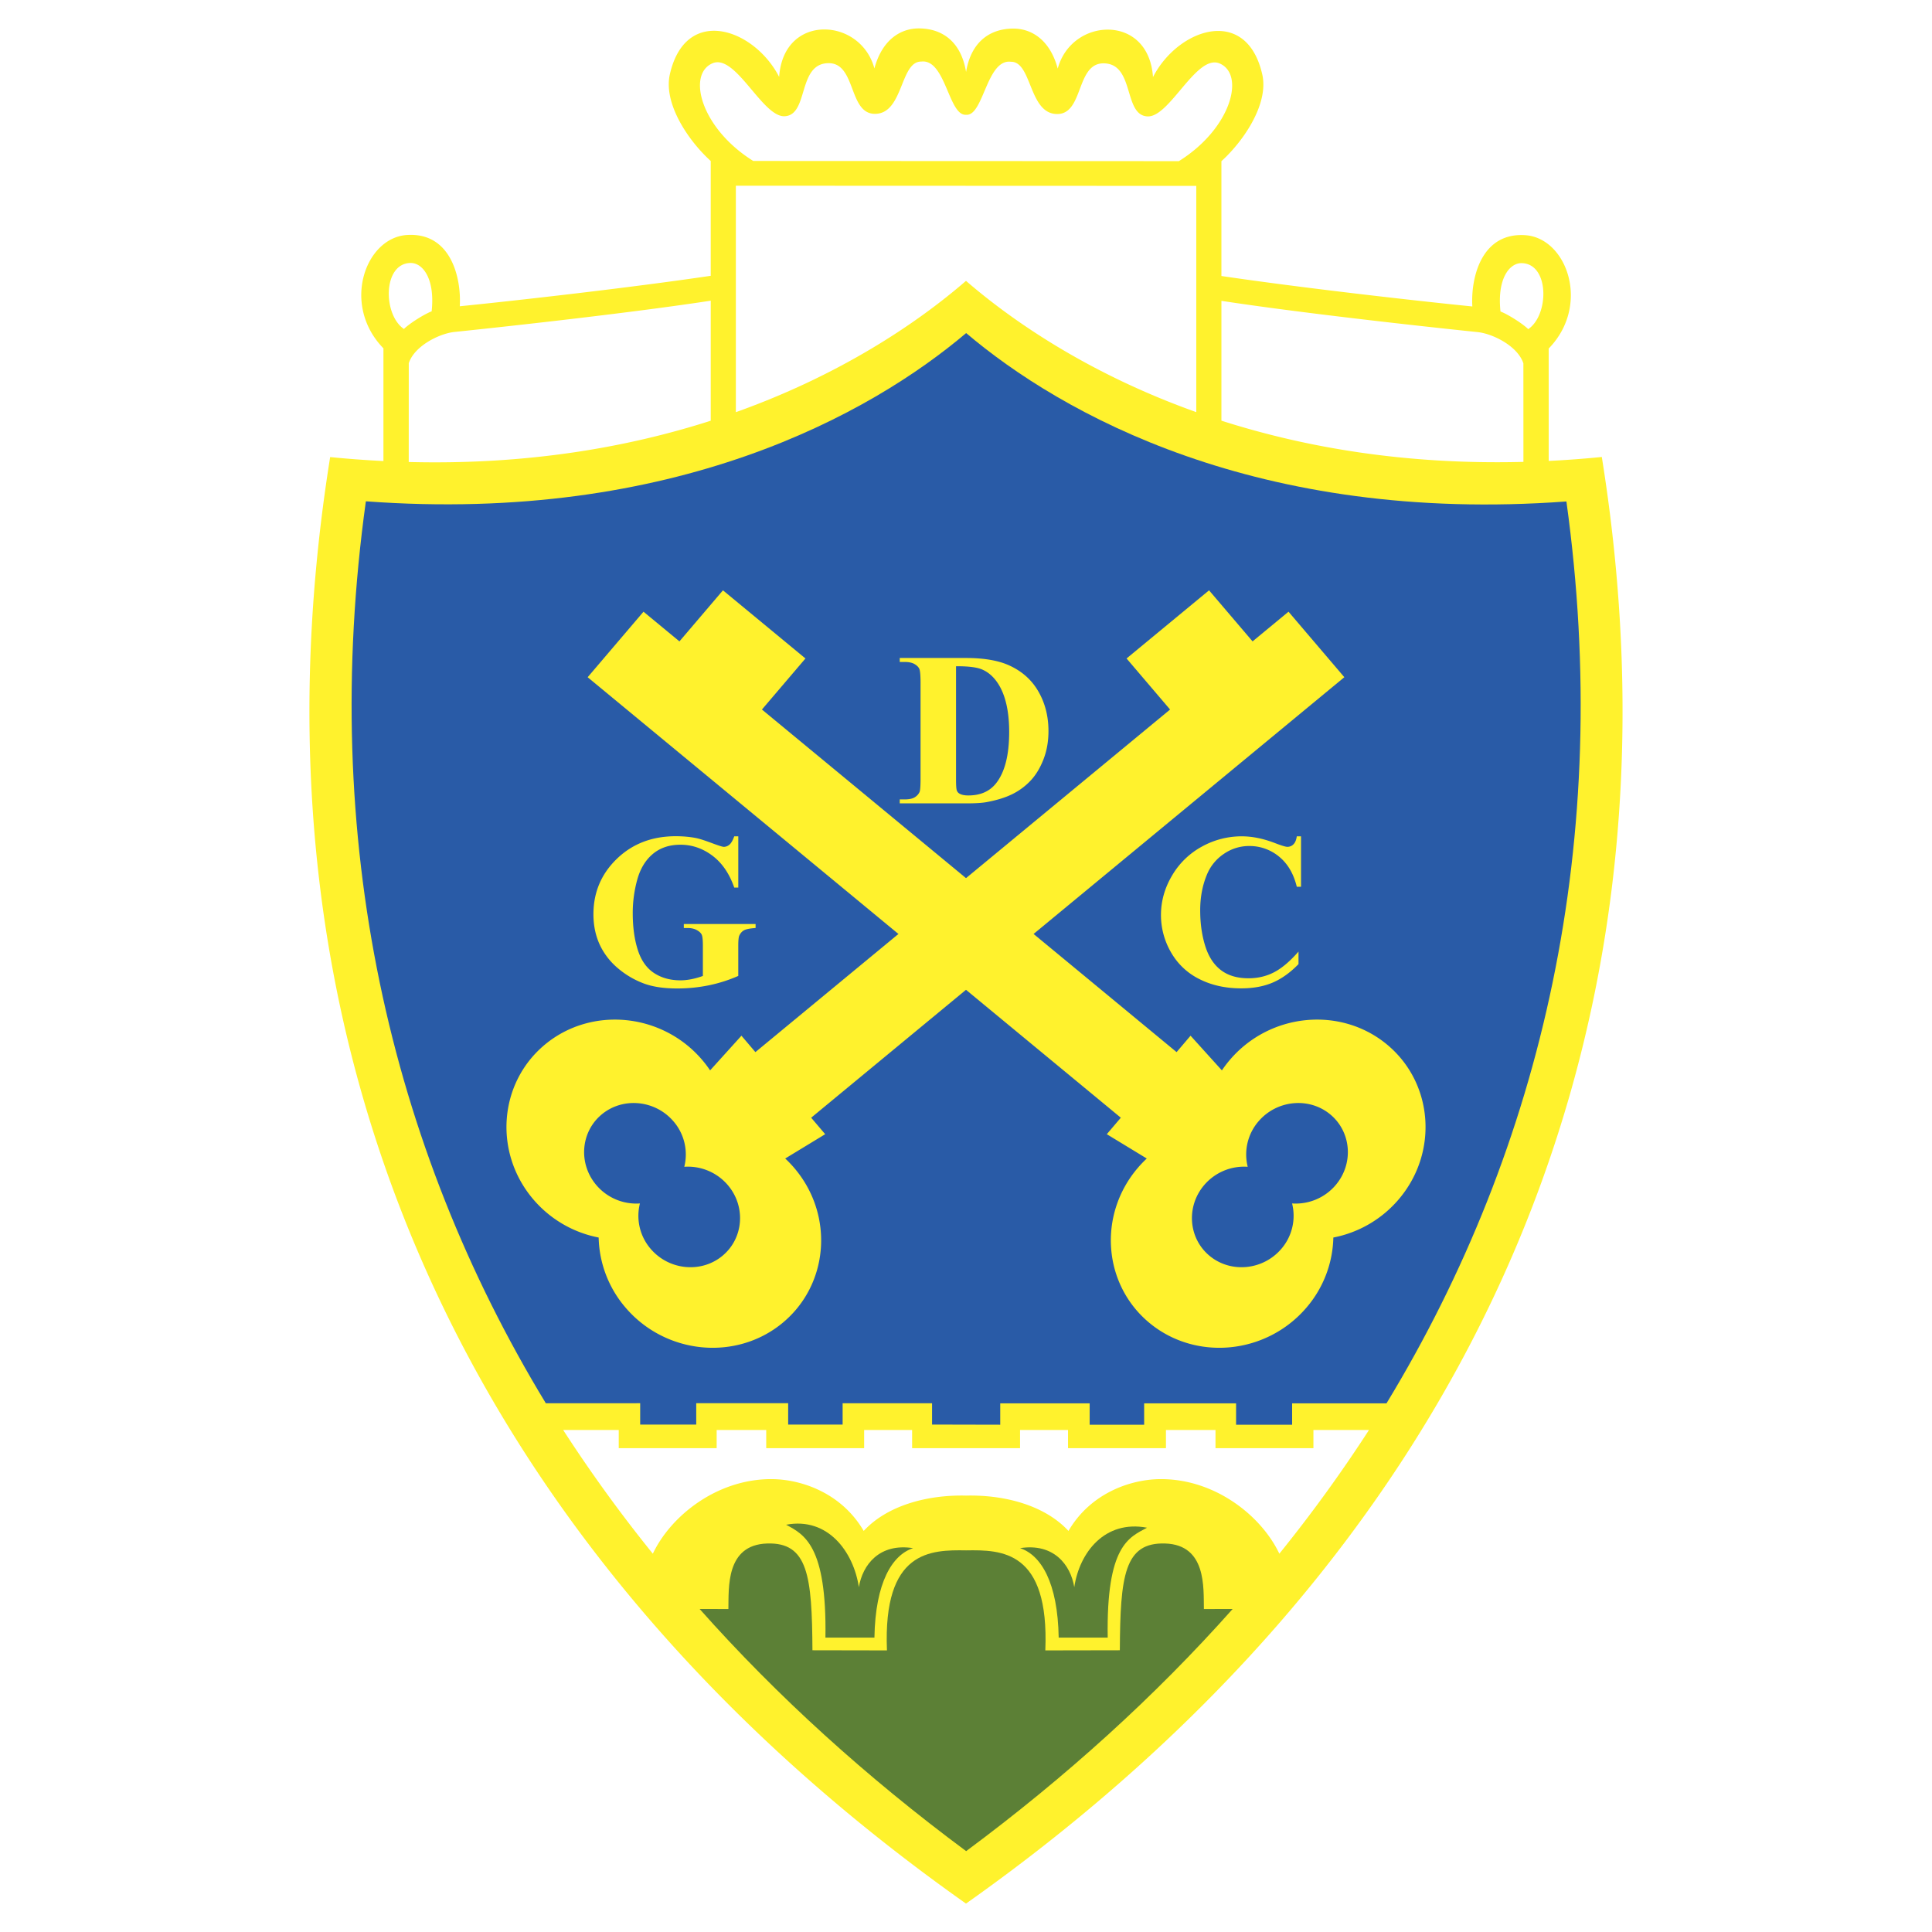 <svg xmlns="http://www.w3.org/2000/svg" width="2500" height="2500" viewBox="0 0 192.756 192.756"><g fill-rule="evenodd" clip-rule="evenodd"><path fill="#fff" d="M0 0h192.756v192.756H0V0z"/><path d="M96.378 189.922C47.99 155.744 23.277 105.975 32.94 45.603c1.807.18 3.578.308 5.315.395l.001-11.243c-4.22-4.335-1.818-11.033 2.336-11.309 4.422-.294 5.448 4.319 5.281 7.11 5.526-.555 16.937-1.84 25.037-3.039V16.063c-2.235-2.023-4.739-5.731-4.079-8.648.686-3.023 2.376-4.287 4.272-4.343 2.438-.071 5.216 1.854 6.632 4.6.226-3.238 2.283-4.704 4.453-4.732 2.17-.028 4.377 1.379 5.051 3.889.776-2.879 2.62-4.003 4.45-3.994 2.353.012 4.205 1.352 4.696 4.348.49-2.979 2.342-4.318 4.696-4.33 1.828-.01 3.674 1.114 4.449 3.993.674-2.51 2.881-3.918 5.051-3.889 2.17.029 4.227 1.494 4.453 4.732 1.416-2.746 4.193-4.67 6.633-4.599 1.895.056 3.586 1.319 4.271 4.343.66 2.917-1.844 6.625-4.078 8.648v11.456c8.1 1.199 19.51 2.484 25.035 3.039-.166-2.792.859-7.405 5.281-7.111 4.154.276 6.557 6.974 2.336 11.31l.002 11.213a106.22 106.22 0 0 0 5.299-.395c9.666 60.372-15.047 110.141-63.435 144.329z" fill="#fff22d"/><path d="M96.386 11.45c1.747.159 2.038-5.585 4.469-5.288 2.096-.031 1.777 5.064 4.504 5.212 2.809.151 1.93-5.11 4.781-5.054 3.094.062 1.916 5.2 4.359 5.294 2.213.084 4.877-6.264 7.182-5.282 2.574 1.098 1.16 6.492-4.064 9.746l-42.464-.018c-5.224-3.254-6.639-8.647-4.064-9.746 2.304-.982 4.968 5.367 7.182 5.283 2.444-.095 1.266-5.232 4.36-5.294 2.851-.057 1.972 5.204 4.781 5.053 2.726-.147 2.407-5.243 4.503-5.212 2.433-.297 2.724 5.447 4.471 5.306zm25.475 30.52c8.402 2.693 18.447 4.415 30.131 4.112l-.004-9.829c-.574-1.748-3.09-2.965-4.547-3.117-6.391-.665-17.982-1.957-25.58-3.121V41.97zm-48.444-.847c10.336-3.69 17.987-8.797 22.961-13.101 4.975 4.3 12.631 9.407 22.975 13.097V18.547l-45.936-.018v22.594zm-32.638 4.971c11.685.301 21.728-1.423 30.131-4.119l.001-11.976c-7.598 1.164-19.19 2.456-25.582 3.121-1.457.152-3.972 1.369-4.546 3.116l-.004 9.858zM40.3 32.821c-2.095-1.412-2.125-6.512.638-6.584 1.238-.032 2.479 1.56 2.128 4.826-.64.235-2.126 1.136-2.766 1.758zm112.171.017c2.096-1.412 2.125-6.512-.639-6.584-1.236-.032-2.479 1.559-2.127 4.826.641.235 2.125 1.136 2.766 1.758zM96.386 149.217c-3.922-.096-7.896 1.01-10.214 3.525-2.196-3.764-6.176-5.152-9.169-5.17-5.419-.031-10.061 3.623-11.87 7.441a144.423 144.423 0 0 1-8.946-12.344h5.545v1.816h9.769v-1.816l4.945.002v1.814h9.769v-1.814h4.787v1.814h10.768v-1.814h4.787v1.814h9.77v-1.814l4.943-.002v1.816h9.77v-1.816h5.545a144.508 144.508 0 0 1-8.945 12.344c-1.811-3.818-6.451-7.473-11.871-7.441-2.992.018-6.973 1.406-9.168 5.17-2.318-2.515-6.294-3.621-10.215-3.525z" fill="#fff"/><path d="M92.992 142.129v-2.127h-8.923v2.127h-5.434V140h-9.172v2.129h-5.592V140l-9.415.002c-15.599-25.684-22.619-56.316-17.953-89.986 30.82 2.271 50.414-8.765 59.89-16.785 9.476 8.036 29.07 19.072 59.888 16.8 4.668 33.67-2.352 64.303-17.951 89.984h-9.414v2.129h-5.592v-2.129h-9.172v2.129h-5.436v-2.129h-8.922v2.129l-6.802-.015z" fill="#295ba7"/><path d="M128.555 61.029l-3.586 2.962-4.342-5.094-8.23 6.799 4.342 5.094-41.372 34.18-1.393-1.637-3.127 3.459a11.047 11.047 0 0 0-.794-1.047c-3.989-4.682-11.027-5.375-15.666-1.543-4.639 3.834-5.168 10.777-1.179 15.459a11.42 11.42 0 0 0 6.52 3.807 11.106 11.106 0 0 0 2.674 6.982c3.991 4.682 11.028 5.375 15.667 1.543 4.639-3.834 5.168-10.777 1.179-15.459-.288-.338-.59-.654-.908-.949l3.989-2.426-1.398-1.645 53.193-43.949-5.569-6.536zm-55.943 57.205c1.823 2.141 1.581 5.312-.539 7.064-2.119 1.752-5.335 1.436-7.159-.703a5.048 5.048 0 0 1-1.069-4.527 5.223 5.223 0 0 1-4.342-1.824c-1.824-2.139-1.582-5.312.538-7.064s5.336-1.434 7.159.705a5.055 5.055 0 0 1 1.071 4.527 5.225 5.225 0 0 1 4.341 1.822z" fill="#fff22d"/><path d="M129.803 83.444v5.027h-.422c-.32-1.312-.916-2.316-1.783-3.018a4.599 4.599 0 0 0-2.957-1.046 4.41 4.41 0 0 0-2.529.78 4.566 4.566 0 0 0-1.684 2.043c-.455 1.076-.684 2.275-.684 3.592 0 1.298.166 2.481.498 3.546.332 1.067.855 1.873 1.566 2.417.709.545 1.629.818 2.758.818.926 0 1.777-.199 2.547-.6.771-.399 1.586-1.086 2.439-2.064v1.251c-.826.85-1.686 1.465-2.582 1.846-.893.381-1.938.572-3.133.572-1.572 0-2.967-.309-4.189-.932a6.64 6.64 0 0 1-2.822-2.672 7.395 7.395 0 0 1-.996-3.713c0-1.383.371-2.694 1.105-3.935a7.715 7.715 0 0 1 2.975-2.889 8.159 8.159 0 0 1 3.982-1.027c1.035 0 2.129.222 3.283.663.664.257 1.086.386 1.27.386a.831.831 0 0 0 .602-.252c.172-.167.281-.433.334-.797h.422v.004zm-40.036-3.291v-.397h.489c.428 0 .756-.065.984-.197.228-.132.395-.312.503-.54.067-.151.101-.6.101-1.348v-9.543c0-.739-.042-1.205-.12-1.388-.081-.186-.242-.348-.483-.487-.242-.14-.57-.209-.984-.209h-.489v-.397h6.596c1.758 0 3.174.236 4.246.707 1.311.578 2.307 1.451 2.982 2.621.678 1.169 1.014 2.492 1.014 3.968 0 1.021-.164 1.96-.498 2.818-.334.859-.764 1.568-1.293 2.129a6.345 6.345 0 0 1-1.83 1.348c-.691.34-1.537.6-2.535.786-.441.085-1.139.129-2.086.129h-6.597zm5.617-13.681v11.317c0 .597.027.967.087 1.101a.607.607 0 0 0 .294.31c.195.106.479.162.845.162 1.21 0 2.134-.408 2.772-1.219.867-1.098 1.303-2.804 1.303-5.115 0-1.859-.299-3.346-.891-4.458-.471-.871-1.076-1.462-1.812-1.777-.523-.223-1.388-.33-2.598-.321zM73.659 83.444v5.112h-.402c-.484-1.396-1.213-2.46-2.184-3.188-.97-.727-2.032-1.09-3.185-1.09-1.101 0-2.016.305-2.748.915-.731.609-1.25 1.459-1.555 2.549a12.475 12.475 0 0 0-.456 3.36c0 1.391.166 2.609.5 3.658.333 1.048.87 1.819 1.613 2.311.742.49 1.624.736 2.645.736.356 0 .721-.039 1.093-.113a7.61 7.61 0 0 0 1.146-.324v-3.018c0-.569-.039-.939-.12-1.106-.08-.167-.244-.319-.494-.455s-.551-.203-.907-.203h-.381v-.397h7.161v.397c-.545.036-.924.109-1.138.219-.211.108-.375.294-.492.55-.063.138-.098.468-.098.994v3.018a14.69 14.69 0 0 1-2.939.936 15.577 15.577 0 0 1-3.167.314c-1.396 0-2.558-.186-3.482-.561a8.684 8.684 0 0 1-2.444-1.477 6.909 6.909 0 0 1-1.655-2.058c-.51-.982-.763-2.087-.763-3.306 0-2.182.778-4.025 2.336-5.531 1.556-1.504 3.515-2.256 5.876-2.256.731 0 1.39.063 1.978.173.318.059.834.218 1.549.484.712.267 1.135.403 1.265.403a.859.859 0 0 0 .565-.219c.176-.147.334-.424.479-.83h.404v.003z" fill="#fff22d"/><path d="M82.353 163.385h4.889c.091-5.521 1.783-8.248 3.856-8.926-3.36-.529-5.044 1.668-5.409 3.893-.525-3.502-3.079-7.023-7.258-6.229 1.794.971 4.069 2.051 3.922 11.262z" fill="#5c8036"/><path d="M96.393 184.688c-9.943-7.379-18.85-15.447-26.592-24.162l2.871.006c.042-2.107-.274-6.406 3.867-6.537 4.067-.131 4.479 3.219 4.519 10.652l7.434.014c-.408-10.014 4.391-10.035 7.9-9.98 3.509-.055 8.308-.033 7.9 9.98l7.434-.014c.041-7.434.453-10.783 4.52-10.652 4.141.131 3.824 4.43 3.867 6.537l2.871-.006c-7.742 8.714-16.648 16.783-26.591 24.162z" fill="#5c8036"/><path d="M64.202 61.029l3.586 2.962 4.342-5.094 8.23 6.799-4.342 5.094 41.371 34.18 1.393-1.637 3.127 3.459c.242-.359.506-.711.795-1.047 3.988-4.682 11.027-5.375 15.666-1.543 4.639 3.834 5.168 10.777 1.178 15.459a11.41 11.41 0 0 1-6.52 3.807 11.112 11.112 0 0 1-2.674 6.982c-3.99 4.682-11.029 5.375-15.668 1.543-4.639-3.834-5.168-10.777-1.178-15.459.287-.338.59-.654.906-.949l-3.988-2.426 1.398-1.645L58.63 67.567l5.572-6.538zm55.941 57.205c-1.822 2.141-1.58 5.312.539 7.064 2.121 1.752 5.336 1.436 7.16-.703a5.058 5.058 0 0 0 1.07-4.527 5.22 5.22 0 0 0 4.34-1.824c1.824-2.139 1.582-5.312-.537-7.064-2.121-1.752-5.336-1.434-7.16.705a5.052 5.052 0 0 0-1.07 4.527 5.229 5.229 0 0 0-4.342 1.822z" fill="#fff22d"/><path d="M110.516 163.385h-4.891c-.09-5.521-1.781-8.248-3.855-8.926 3.361-.529 5.047 1.668 5.41 3.893.523-3.502 3.08-6.727 7.258-5.932-1.795.971-4.071 1.754-3.922 10.965z" fill="#5c8036"/></g></svg>
